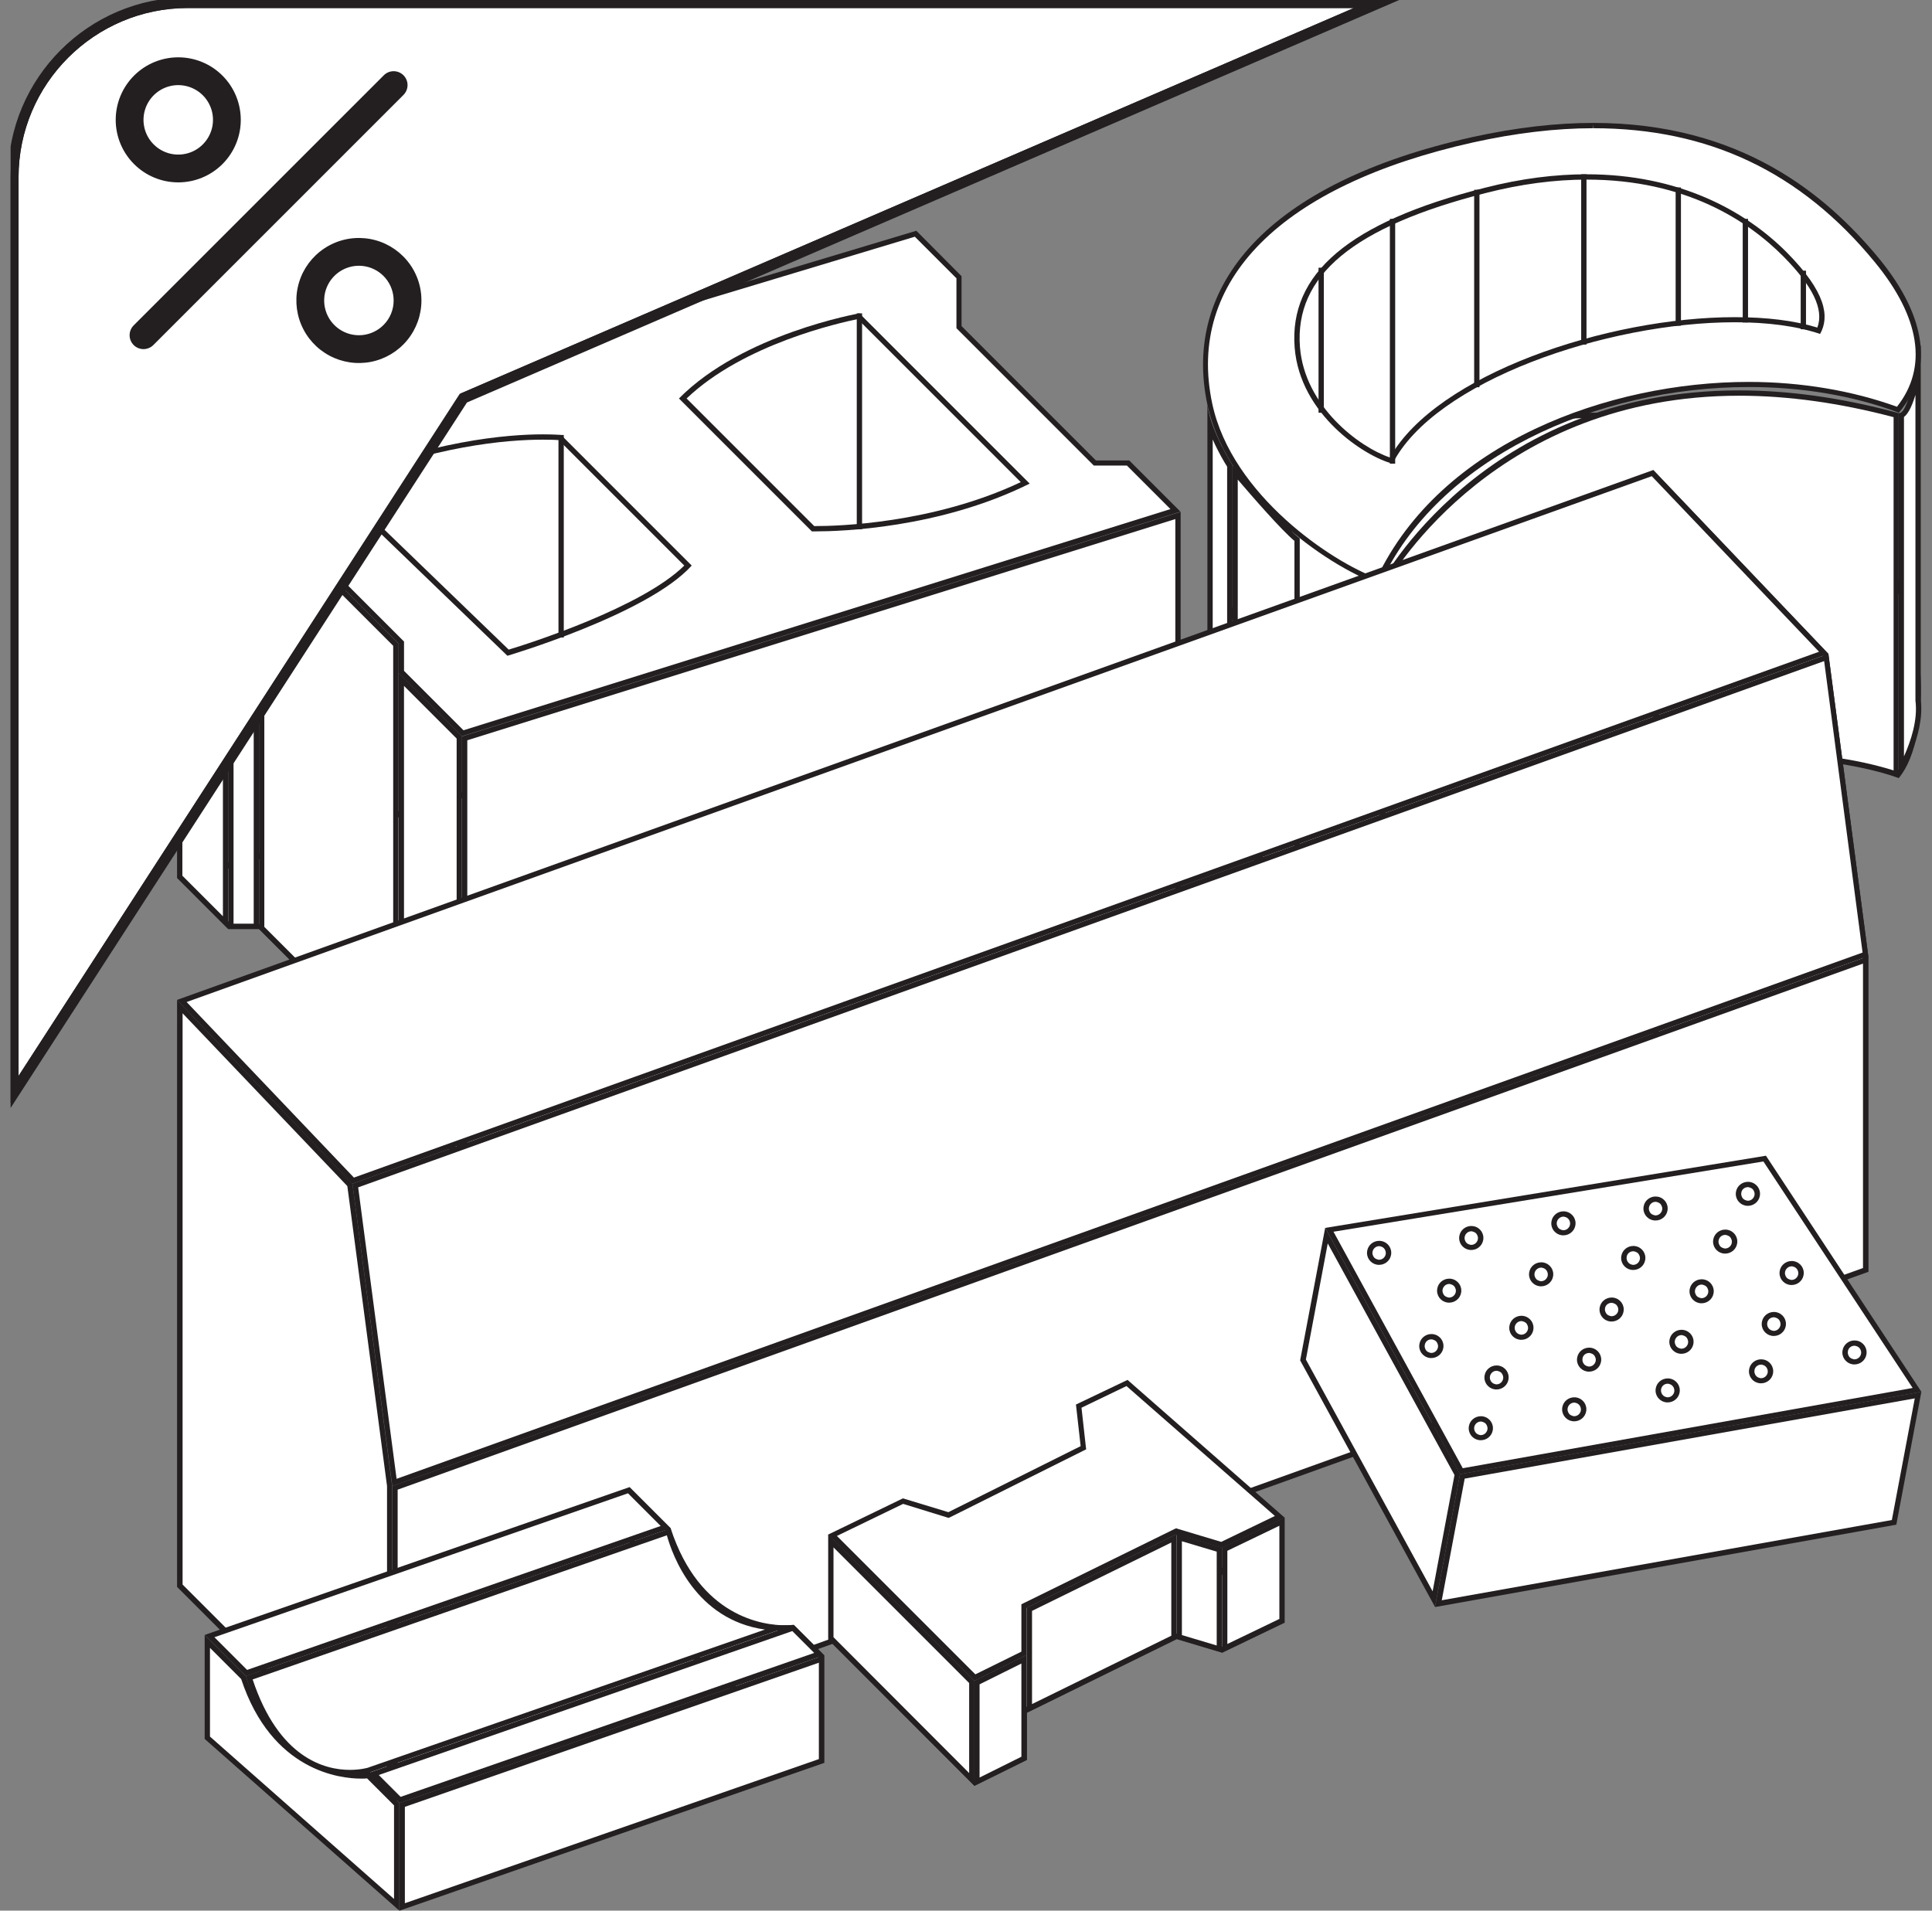 <svg width="91" height="90" viewBox="0 0 91 90" fill="none" xmlns="http://www.w3.org/2000/svg">
<rect x="0" y="0" width="91" height="90" fill="#808080" stroke="none"/>
<g clip-path="url(#clip0_212_1515)">
<path d="M64.93 44.571C62.89 43.891 57.93 40.661 56.99 36.231C55.86 30.931 59.53 22.421 69.36 20.231C71.36 19.781 73.27 19.561 75.05 19.561C80.52 19.561 84.89 21.641 88.4 25.911C90.65 28.651 90.9 34.571 89.4 36.501C87.29 35.721 84.87 35.311 82.37 35.311C75.81 35.301 67.89 38.171 64.93 44.571Z" fill="white"/>
<path d="M75.05 19.691C80.48 19.691 84.82 21.75 88.3 25.991C90.49 28.66 90.77 34.391 89.35 36.35C87.25 35.59 84.84 35.181 82.37 35.181C75.8 35.181 67.88 38.041 64.86 44.42C62.78 43.681 58.03 40.52 57.11 36.211C55.99 30.96 59.64 22.541 69.39 20.36C71.38 19.921 73.28 19.691 75.05 19.691ZM75.05 19.441C73.33 19.441 71.43 19.651 69.34 20.11C59.66 22.27 55.68 30.651 56.87 36.261C57.86 40.88 63.02 44.12 65 44.73C67.69 38.781 75.2 35.431 82.37 35.431C84.83 35.431 87.26 35.821 89.44 36.641C91.08 34.7 90.79 28.62 88.5 25.82C86.01 22.8 81.99 19.441 75.05 19.441Z" fill="#231F20"/>
<path d="M64.93 27.39C62.89 26.71 57.93 23.48 56.99 19.05C55.74 13.17 60.25 8.63 69.36 6.59C71.36 6.14 73.27 5.92 75.05 5.92C80.52 5.92 84.89 8 88.4 12.27C90.62 14.97 90.96 17.4 89.4 19.31C87.29 18.53 84.87 18.12 82.37 18.12C75.81 18.12 67.89 20.98 64.93 27.39Z" fill="white"/>
<path d="M75.05 5.79V6.04C80.48 6.04 84.82 8.1 88.3 12.34C90.45 14.95 90.81 17.31 89.35 19.16C87.25 18.4 84.84 17.99 82.36 17.99C75.79 17.99 67.87 20.85 64.85 27.23C62.77 26.49 58.02 23.33 57.1 19.02C55.86 13.22 60.34 8.73 69.38 6.71C71.37 6.27 73.27 6.04 75.04 6.04L75.05 5.79ZM75.05 5.79C73.33 5.79 71.43 6 69.34 6.46C59.66 8.62 55.68 13.46 56.87 19.06C57.86 23.68 63.02 26.92 65 27.53C67.69 21.58 75.2 18.23 82.37 18.23C84.83 18.23 87.26 18.62 89.44 19.44C91.08 17.5 90.79 14.96 88.5 12.17C86.01 9.16 81.99 5.79 75.05 5.79Z" fill="#231F20"/>
<path d="M65.521 21.69C64.071 21.25 61.321 19.26 61.101 16.35C60.831 12.91 63.641 10.56 69.951 8.96C71.611 8.54 73.221 8.33 74.741 8.33C79.461 8.33 82.421 10.31 84.071 11.98C85.571 13.49 86.091 14.67 85.661 15.58C84.571 15.24 83.241 15.06 81.701 15.06C75.701 15.06 67.621 17.77 65.521 21.69Z" fill="white"/>
<path d="M74.74 8.46C79.42 8.46 82.35 10.42 83.99 12.07C85.39 13.48 85.92 14.58 85.6 15.43C84.52 15.1 83.21 14.94 81.71 14.94C75.71 14.94 67.66 17.64 65.47 21.55C64.03 21.07 61.45 19.14 61.23 16.35C60.97 12.98 63.75 10.68 69.99 9.09C71.63 8.67 73.23 8.46 74.74 8.46ZM74.74 8.21C73.27 8.21 71.67 8.4 69.92 8.85C63.52 10.47 60.71 12.91 60.98 16.37C61.23 19.53 64.28 21.5 65.59 21.84C67.57 17.96 75.66 15.18 81.71 15.18C83.22 15.18 84.6 15.35 85.73 15.73C86.18 14.92 86.02 13.77 84.16 11.89C82.19 9.91 79.07 8.21 74.74 8.21Z" fill="#231F20"/>
<path d="M65.121 27.54C65.151 27.51 70.041 18.52 81.921 18.52C84.261 18.52 86.741 18.87 89.311 19.55V36.46C88.701 36.25 86.491 35.59 83.411 35.59C78.711 35.59 71.741 37.13 65.121 44.39V27.54Z" fill="white"/>
<path d="M81.921 18.64C84.221 18.64 86.661 18.98 89.191 19.65V36.29C88.401 36.04 86.311 35.47 83.421 35.47C78.741 35.47 71.841 36.98 65.251 44.08V27.6C65.671 26.87 70.591 18.64 81.921 18.64ZM81.921 18.39C69.811 18.39 64.991 27.54 64.991 27.54V44.73C71.611 37.32 78.611 35.73 83.411 35.73C87.051 35.73 89.431 36.65 89.431 36.65V19.46C86.671 18.71 84.171 18.39 81.921 18.39Z" fill="#231F20"/>
<path d="M61.1 42.28C60.2 41.47 58.17 39.04 58.15 39.02L58.18 22.26C58.78 22.97 60.43 24.9 61.1 25.43V42.28Z" fill="white"/>
<path d="M58.3 22.59C59 23.41 60.34 24.95 60.97 25.48V41.99C60.11 41.15 58.61 39.38 58.3 39V22.59ZM58.05 21.91V39.1C58.05 39.1 60.46 41.98 61.22 42.55V25.36C60.46 24.8 58.05 21.91 58.05 21.91Z" fill="#231F20"/>
<path d="M57.921 38.7C57.411 37.83 56.991 36.25 56.991 36.23V20.06C57.341 21.05 57.911 21.93 57.941 21.98L57.921 38.7Z" fill="white"/>
<path d="M57.12 20.701C57.39 21.311 57.69 21.811 57.8 21.98V38.181C57.44 37.401 57.17 36.41 57.12 36.221V20.701ZM56.87 19.07V36.261C56.87 36.261 57.41 38.35 58.05 39.1V21.91C58.05 21.91 57.05 20.37 56.87 19.07Z" fill="#231F20"/>
<path d="M89.56 19.53C89.89 19.31 90.16 18.43 90.35 17.58V32.97C90.5 34.17 89.91 35.51 89.56 36.17V19.53Z" fill="white"/>
<path d="M90.22 18.6V33C90.34 33.91 90 34.92 89.68 35.63V19.64C89.83 19.53 90.02 19.26 90.22 18.6ZM90.47 16.23C90.47 16.23 89.96 19.46 89.46 19.46C89.45 19.46 89.44 19.46 89.43 19.46V36.65C89.43 36.65 90.69 34.68 90.47 32.97V16.23Z" fill="#231F20"/>
<path d="M65.59 21.84V10.31" stroke="#231F20" stroke-width="0.25" stroke-miterlimit="10"/>
<path d="M62.23 19.441V12.611" stroke="#231F20" stroke-width="0.25" stroke-miterlimit="10"/>
<path d="M69.56 18.24V8.94" stroke="#231F20" stroke-width="0.25" stroke-miterlimit="10"/>
<path d="M74.601 16.23V8.21" stroke="#231F20" stroke-width="0.25" stroke-miterlimit="10"/>
<path d="M79.05 15.34V8.83" stroke="#231F20" stroke-width="0.25" stroke-miterlimit="10"/>
<path d="M82.21 15.19V10.31" stroke="#231F20" stroke-width="0.25" stroke-miterlimit="10"/>
<path d="M84.94 12.75V15.51" stroke="#231F20" stroke-width="0.25" stroke-miterlimit="10"/>
<path d="M18.86 31.62L18.9 30.32L12.29 23.66L10.76 23.62L8.58 21.39L43.13 11.01L45.22 13.1L45.18 15.36L51.55 21.78L53.2 21.82L55.38 24.05L21.79 34.55L18.86 31.62Z" fill="white"/>
<path d="M43.09 11.15L45.05 13.11V15.36V15.46L45.12 15.53L51.45 21.86L51.52 21.93H51.62H53.08L55.13 23.98L21.83 34.4L19.03 31.6V30.32V30.22L18.96 30.15L12.39 23.58L12.32 23.51H12.22H10.88L8.84 21.47L43.09 11.15ZM43.16 10.87L8.34 21.33L10.75 23.74H12.2L18.77 30.31V31.7L21.75 34.68L55.6 24.1L53.19 21.69H51.62L45.29 15.36V13.01L43.16 10.87Z" fill="#231F20"/>
<path d="M18.86 51.63L18.9 50.33L12.29 43.67L10.76 43.64L8.58 41.41L43.13 31.03L45.22 33.12L45.18 35.38L51.55 41.8L53.2 41.84L55.38 44.06L21.79 54.56L18.86 51.63Z" fill="white"/>
<path d="M43.09 31.17L45.05 33.13V35.38V35.48L45.12 35.55L51.45 41.88L51.52 41.95H51.62H53.08L55.13 44L21.83 54.42L19.03 51.62V50.34V50.24L18.96 50.17L12.39 43.6L12.32 43.53H12.22H10.88L8.84 41.49L43.09 31.17ZM43.16 30.89L8.34 41.35L10.75 43.76H12.2L18.77 50.33V51.72L21.75 54.7L55.6 44.12L53.19 41.71H51.62L45.29 35.38V33.03L43.16 30.89Z" fill="#231F20"/>
<path d="M18.859 51.63L18.899 32L21.669 34.78L21.639 54.4L18.859 51.63Z" fill="white"/>
<path d="M19.029 32.31L21.509 34.79V54.1L19.029 51.62V32.31ZM18.779 31.7V51.72L21.759 54.7V34.69L18.779 31.7Z" fill="#231F20"/>
<path d="M21.88 34.78L55.49 24.28V44.03L21.88 54.54V34.78Z" fill="white"/>
<path d="M55.36 24.45V43.94L22.01 54.36V34.87L55.36 24.45ZM55.61 24.11L21.76 34.69V54.71L55.61 44.13V24.11Z" fill="#231F20"/>
<path d="M8.43 41.26L8.47 21.63L10.67 23.83L10.63 43.46L8.43 41.26Z" fill="white"/>
<path d="M8.59 21.94L10.5 23.85V43.16L8.59 41.25V21.94ZM8.34 21.33V41.35L10.75 43.76V23.74L8.34 21.33Z" fill="#231F20"/>
<path d="M12.29 43.67L12.33 24.05L18.69 30.41L18.65 50.031L12.29 43.67Z" fill="white"/>
<path d="M12.45 24.35L18.52 30.42V49.73L12.45 43.66V24.35ZM12.2 23.74V43.76L18.77 50.33V30.32L12.2 23.74Z" fill="#231F20"/>
<path d="M12.08 23.87H10.88V43.64H12.08V23.87Z" fill="white"/>
<path d="M11.95 23.99V43.51H11V23.99H11.95ZM12.2 23.74H10.75V43.76H12.2V23.74Z" fill="#231F20"/>
<path d="M15.71 22.82C20.29 20.87 23.849 20.581 25.57 20.581C26.11 20.581 26.41 20.61 26.419 20.61L32.41 26.64C30.439 28.721 24.64 30.53 23.93 30.75L15.71 22.82Z" fill="white"/>
<path d="M25.57 20.71C25.94 20.71 26.19 20.72 26.32 20.73L32.23 26.64C30.26 28.6 24.9 30.32 23.96 30.6L15.93 22.85C20.41 20.99 23.88 20.71 25.57 20.71ZM25.57 20.46C23.97 20.46 20.25 20.73 15.49 22.78L23.9 30.89C23.9 30.89 30.53 28.93 32.58 26.64L26.43 20.49C26.43 20.49 26.13 20.46 25.57 20.46Z" fill="#231F20"/>
<path d="M26.43 20.49V30.03" stroke="#231F20" stroke-width="0.25" stroke-miterlimit="10"/>
<path d="M38.239 24.9L32.149 18.77C34.939 16.03 39.819 15.01 40.429 14.89L48.279 22.74C44.059 24.8 39.359 24.9 38.449 24.9H38.239Z" fill="white"/>
<path d="M40.4 15.03L48.08 22.71C43.92 24.68 39.36 24.78 38.46 24.78C38.41 24.78 38.38 24.78 38.35 24.78L32.34 18.77C35.03 16.2 39.58 15.2 40.4 15.03ZM40.48 14.76C40.48 14.76 34.99 15.72 31.98 18.77L38.24 25.03C38.24 25.03 38.32 25.03 38.46 25.03C39.52 25.03 44.25 24.9 48.5 22.78L40.48 14.76Z" fill="#231F20"/>
<path d="M40.48 14.76V24.93" stroke="#231F20" stroke-width="0.25" stroke-miterlimit="10"/>
<path d="M8.43 74.66L8.47 47.41L16.51 55.85L18.35 70.02V84.57L8.43 74.66Z" fill="white"/>
<path d="M8.59 47.72L16.36 55.87L18.23 70V84.27L8.6 74.64V47.72M8.34 47.1V74.75L18.47 84.88V70L16.6 55.76L8.34 47.1Z" fill="#231F20"/>
<path d="M77.96 49.691L78 22.451L86.03 30.89L87.88 45.05V59.611L77.96 49.691Z" fill="white"/>
<path d="M78.12 22.76L85.89 30.91L87.76 45.03V59.3L78.13 49.67V22.76M77.87 22.14V49.79L88 59.91V45.04L86.12 30.8L77.87 22.14Z" fill="#231F20"/>
<path d="M8.57 47.15L77.84 22.28L85.9 30.75L16.63 55.62L8.57 47.15Z" fill="white"/>
<path d="M77.8 22.43L85.68 30.7L16.67 55.47L8.79 47.2L77.8 22.43ZM77.87 22.14L8.34 47.1L16.59 55.76L86.12 30.8L77.87 22.14Z" fill="#231F20"/>
<path d="M16.73 55.85L86.019 30.97L87.87 44.95L18.579 69.83L16.73 55.85Z" fill="white"/>
<path d="M85.92 31.14L87.73 44.87L18.68 69.66L16.87 55.93L85.92 31.14ZM86.12 30.8L16.6 55.76L18.48 70L88 45.04L86.12 30.8Z" fill="#231F20"/>
<path d="M18.601 70.09L87.881 45.21V59.82L18.601 84.7V70.09Z" fill="white"/>
<path d="M87.75 45.39V59.73L18.73 84.52V70.17L87.75 45.39ZM88 45.04L18.48 70V84.88L88 59.91V45.04Z" fill="#231F20"/>
<path d="M62.609 57.93L83.119 54.57L90.289 65.47L68.839 69.3L62.609 57.93Z" fill="white"/>
<path d="M83.059 54.71L90.089 65.38L68.899 69.16L62.809 58.02L83.059 54.71ZM83.179 54.44L62.419 57.84L68.769 69.44L90.499 65.56L83.179 54.44Z" fill="#231F20"/>
<path d="M68.879 69.541L90.34 65.711L89.219 71.711L67.749 75.541L68.879 69.541Z" fill="white"/>
<path d="M90.189 65.87L89.109 71.6L67.909 75.38L68.989 69.65L90.189 65.87ZM90.499 65.56L68.769 69.44L67.589 75.7L89.319 71.82L90.499 65.56Z" fill="#231F20"/>
<path d="M61.349 64.02L62.479 58.2L68.659 69.5L67.539 75.33L61.349 64.02Z" fill="white"/>
<path d="M62.539 58.57L68.509 69.48L67.479 74.96L61.509 64.04L62.539 58.57ZM62.419 57.83L61.239 64.08L67.589 75.69L68.769 69.43L62.419 57.83Z" fill="#231F20"/>
<path d="M64.879 59.45C64.759 59.43 64.659 59.36 64.599 59.27C64.529 59.17 64.509 59.05 64.529 58.94C64.569 58.73 64.749 58.58 64.959 58.58C65.279 58.63 65.439 58.87 65.389 59.1C65.349 59.31 65.169 59.46 64.959 59.46C64.929 59.46 64.909 59.46 64.879 59.45Z" fill="white"/>
<path d="M64.959 58.7C64.979 58.7 64.999 58.7 65.019 58.71C65.189 58.74 65.299 58.91 65.269 59.08C65.239 59.23 65.109 59.34 64.959 59.34C64.939 59.34 64.919 59.34 64.899 59.33C64.819 59.31 64.739 59.27 64.699 59.2C64.659 59.13 64.629 59.05 64.649 58.96C64.679 58.81 64.809 58.7 64.959 58.7ZM64.959 58.45C64.689 58.45 64.449 58.64 64.399 58.91C64.339 59.22 64.539 59.51 64.849 59.57C64.889 59.58 64.919 59.58 64.959 59.58C65.229 59.58 65.469 59.39 65.519 59.12C65.579 58.81 65.379 58.52 65.069 58.46C65.029 58.45 64.989 58.45 64.959 58.45Z" fill="#231F20"/>
<path d="M68.179 61.231C68.059 61.211 67.959 61.141 67.899 61.051C67.839 60.961 67.809 60.831 67.829 60.721C67.869 60.511 68.049 60.361 68.259 60.361C68.579 60.411 68.739 60.651 68.689 60.881C68.649 61.091 68.469 61.241 68.259 61.241C68.239 61.241 68.209 61.241 68.179 61.231Z" fill="white"/>
<path d="M68.259 60.481C68.279 60.481 68.299 60.481 68.319 60.491C68.399 60.511 68.479 60.551 68.519 60.621C68.559 60.691 68.589 60.771 68.569 60.861C68.539 61.011 68.409 61.121 68.259 61.121C68.239 61.121 68.219 61.121 68.199 61.111C68.119 61.091 68.039 61.051 67.999 60.981C67.959 60.911 67.929 60.831 67.949 60.741C67.979 60.591 68.109 60.481 68.259 60.481ZM68.259 60.231C67.989 60.231 67.749 60.421 67.699 60.691C67.639 61.001 67.839 61.291 68.149 61.351C68.189 61.361 68.219 61.361 68.259 61.361C68.529 61.361 68.769 61.171 68.819 60.901C68.879 60.591 68.679 60.301 68.369 60.241C68.329 60.231 68.299 60.231 68.259 60.231Z" fill="#231F20"/>
<path d="M67.34 63.84C67.1 63.79 66.94 63.56 66.99 63.32C67.03 63.11 67.21 62.96 67.42 62.96C67.74 63.01 67.9 63.24 67.85 63.48C67.81 63.69 67.63 63.84 67.42 63.84C67.4 63.84 67.37 63.84 67.34 63.84Z" fill="white"/>
<path d="M67.419 63.09C67.439 63.09 67.459 63.09 67.479 63.1C67.559 63.12 67.639 63.16 67.679 63.23C67.719 63.3 67.749 63.38 67.729 63.47C67.699 63.62 67.569 63.73 67.419 63.73C67.399 63.73 67.379 63.73 67.359 63.72C67.279 63.7 67.199 63.66 67.159 63.59C67.119 63.52 67.089 63.44 67.109 63.35C67.139 63.19 67.269 63.09 67.419 63.09ZM67.419 62.84C67.149 62.84 66.909 63.03 66.859 63.3C66.799 63.61 66.999 63.9 67.309 63.96C67.349 63.97 67.379 63.97 67.419 63.97C67.689 63.97 67.929 63.78 67.979 63.51C68.039 63.2 67.839 62.91 67.529 62.85C67.489 62.84 67.459 62.84 67.419 62.84Z" fill="#231F20"/>
<path d="M70.409 65.321C70.169 65.281 70.01 65.041 70.059 64.801C70.1 64.591 70.279 64.441 70.49 64.441C70.689 64.471 70.79 64.531 70.859 64.631C70.93 64.731 70.95 64.851 70.93 64.961C70.889 65.171 70.71 65.321 70.499 65.321C70.469 65.331 70.439 65.331 70.409 65.321Z" fill="white"/>
<path d="M70.489 64.57C70.509 64.57 70.529 64.57 70.549 64.58C70.629 64.6 70.709 64.64 70.749 64.71C70.789 64.78 70.819 64.86 70.799 64.95C70.769 65.1 70.639 65.21 70.489 65.21C70.469 65.21 70.449 65.21 70.429 65.2C70.259 65.17 70.149 65 70.179 64.83C70.209 64.68 70.339 64.57 70.489 64.57ZM70.489 64.32C70.219 64.32 69.979 64.51 69.929 64.78C69.869 65.09 70.069 65.38 70.379 65.44C70.419 65.45 70.449 65.45 70.489 65.45C70.759 65.45 70.999 65.26 71.049 64.99C71.109 64.68 70.909 64.39 70.599 64.33C70.559 64.32 70.529 64.32 70.489 64.32Z" fill="#231F20"/>
<path d="M69.749 67.721C69.719 67.721 69.689 67.721 69.669 67.711C69.429 67.671 69.269 67.431 69.319 67.201C69.359 66.991 69.539 66.841 69.749 66.841C70.069 66.891 70.229 67.121 70.189 67.361C70.149 67.571 69.969 67.721 69.749 67.721Z" fill="white"/>
<path d="M69.749 66.961C69.769 66.961 69.789 66.961 69.809 66.971C69.889 66.991 69.969 67.031 70.009 67.101C70.049 67.171 70.079 67.251 70.059 67.341C70.029 67.491 69.899 67.601 69.749 67.601C69.729 67.601 69.709 67.601 69.689 67.591C69.519 67.561 69.409 67.391 69.439 67.221C69.469 67.071 69.599 66.961 69.749 66.961ZM69.749 66.711C69.479 66.711 69.239 66.901 69.189 67.171C69.129 67.481 69.329 67.771 69.639 67.831C69.679 67.841 69.709 67.841 69.749 67.841C70.019 67.841 70.259 67.651 70.309 67.381C70.369 67.071 70.169 66.781 69.859 66.721C69.819 66.711 69.789 66.711 69.749 66.711Z" fill="#231F20"/>
<path d="M69.299 58.76C69.269 58.76 69.239 58.76 69.219 58.75C69.099 58.73 68.999 58.66 68.939 58.57C68.879 58.48 68.849 58.36 68.869 58.24C68.909 58.03 69.089 57.88 69.299 57.88C69.619 57.93 69.779 58.16 69.729 58.4C69.699 58.61 69.509 58.76 69.299 58.76Z" fill="white"/>
<path d="M69.299 58C69.319 58 69.339 58 69.359 58.01C69.439 58.03 69.519 58.07 69.559 58.14C69.599 58.21 69.629 58.29 69.609 58.38C69.579 58.53 69.449 58.64 69.299 58.64C69.279 58.64 69.259 58.64 69.239 58.63C69.159 58.61 69.079 58.57 69.039 58.5C68.999 58.43 68.969 58.35 68.989 58.26C69.019 58.11 69.149 58 69.299 58ZM69.299 57.75C69.029 57.75 68.789 57.94 68.739 58.21C68.679 58.52 68.879 58.81 69.189 58.87C69.229 58.88 69.259 58.88 69.299 58.88C69.569 58.88 69.809 58.69 69.859 58.42C69.919 58.11 69.719 57.82 69.409 57.76C69.369 57.76 69.339 57.75 69.299 57.75Z" fill="#231F20"/>
<path d="M72.51 60.461C72.389 60.441 72.29 60.371 72.23 60.281C72.169 60.191 72.139 60.061 72.159 59.951C72.2 59.741 72.379 59.591 72.59 59.591C72.909 59.641 73.07 59.881 73.019 60.111C72.98 60.321 72.799 60.471 72.59 60.471C72.57 60.471 72.54 60.461 72.51 60.461Z" fill="white"/>
<path d="M72.59 59.711C72.61 59.711 72.63 59.711 72.65 59.721C72.82 59.751 72.93 59.921 72.9 60.091C72.87 60.241 72.74 60.351 72.59 60.351C72.57 60.351 72.55 60.351 72.53 60.341C72.45 60.321 72.37 60.281 72.33 60.211C72.29 60.141 72.26 60.061 72.28 59.971C72.31 59.821 72.44 59.711 72.59 59.711ZM72.59 59.461C72.32 59.461 72.08 59.651 72.03 59.921C71.97 60.231 72.17 60.521 72.48 60.581C72.52 60.591 72.55 60.591 72.59 60.591C72.86 60.591 73.1 60.401 73.15 60.131C73.21 59.821 73.01 59.531 72.7 59.471C72.66 59.461 72.63 59.461 72.59 59.461Z" fill="#231F20"/>
<path d="M71.669 62.99C71.639 62.99 71.609 62.99 71.589 62.98C71.469 62.961 71.369 62.891 71.309 62.8C71.239 62.7 71.219 62.59 71.239 62.471C71.279 62.261 71.459 62.111 71.669 62.111C71.989 62.16 72.149 62.391 72.099 62.63C72.059 62.831 71.879 62.99 71.669 62.99Z" fill="white"/>
<path d="M71.659 62.23C71.679 62.23 71.699 62.23 71.719 62.24C71.799 62.261 71.879 62.3 71.919 62.37C71.959 62.441 71.989 62.52 71.969 62.611C71.939 62.761 71.809 62.87 71.659 62.87C71.639 62.87 71.619 62.87 71.599 62.861C71.429 62.831 71.319 62.66 71.349 62.49C71.379 62.34 71.509 62.23 71.659 62.23ZM71.659 61.98C71.389 61.98 71.149 62.17 71.099 62.441C71.039 62.751 71.239 63.041 71.549 63.1C71.589 63.111 71.619 63.111 71.659 63.111C71.929 63.111 72.169 62.92 72.219 62.651C72.279 62.34 72.079 62.05 71.769 61.99C71.729 61.98 71.699 61.98 71.659 61.98Z" fill="#231F20"/>
<path d="M73.56 58.06C73.44 58.04 73.34 57.97 73.28 57.88C73.21 57.78 73.19 57.66 73.21 57.55C73.25 57.34 73.43 57.19 73.64 57.19C73.96 57.24 74.12 57.48 74.07 57.71C74.03 57.92 73.85 58.07 73.64 58.07C73.62 58.07 73.59 58.06 73.56 58.06Z" fill="white"/>
<path d="M73.639 57.31C73.659 57.31 73.68 57.31 73.7 57.32C73.87 57.35 73.98 57.52 73.95 57.69C73.919 57.84 73.79 57.95 73.639 57.95C73.62 57.95 73.6 57.95 73.579 57.94C73.499 57.92 73.419 57.88 73.379 57.81C73.34 57.74 73.309 57.66 73.329 57.57C73.359 57.42 73.49 57.31 73.639 57.31ZM73.639 57.06C73.37 57.06 73.129 57.25 73.079 57.52C73.019 57.83 73.219 58.12 73.529 58.18C73.57 58.19 73.6 58.19 73.639 58.19C73.909 58.19 74.15 58 74.2 57.73C74.26 57.42 74.059 57.13 73.749 57.07C73.71 57.06 73.68 57.06 73.639 57.06Z" fill="#231F20"/>
<path d="M74.77 64.481C74.53 64.441 74.37 64.201 74.42 63.961C74.46 63.751 74.64 63.601 74.85 63.601C75.17 63.651 75.33 63.891 75.28 64.121C75.24 64.331 75.06 64.481 74.85 64.481C74.82 64.491 74.79 64.491 74.77 64.481Z" fill="white"/>
<path d="M74.849 63.731C74.869 63.731 74.889 63.731 74.909 63.741C74.989 63.761 75.069 63.801 75.109 63.871C75.149 63.941 75.179 64.021 75.159 64.111C75.129 64.261 74.999 64.371 74.849 64.371C74.829 64.371 74.809 64.371 74.789 64.361C74.619 64.331 74.509 64.161 74.539 63.991C74.559 63.841 74.689 63.731 74.849 63.731ZM74.849 63.481C74.579 63.481 74.339 63.671 74.289 63.941C74.229 64.251 74.429 64.541 74.739 64.601C74.779 64.611 74.809 64.611 74.849 64.611C75.119 64.611 75.359 64.421 75.409 64.151C75.469 63.841 75.269 63.551 74.959 63.491C74.919 63.481 74.879 63.481 74.849 63.481Z" fill="#231F20"/>
<path d="M74.149 66.831C74.119 66.831 74.089 66.831 74.069 66.82C73.949 66.8 73.849 66.731 73.789 66.641C73.719 66.54 73.699 66.43 73.719 66.311C73.759 66.1 73.939 65.951 74.149 65.951C74.469 66.001 74.629 66.231 74.579 66.471C74.549 66.671 74.359 66.831 74.149 66.831Z" fill="white"/>
<path d="M74.149 66.07C74.169 66.07 74.189 66.07 74.209 66.08C74.379 66.11 74.489 66.28 74.459 66.45C74.429 66.6 74.299 66.71 74.149 66.71C74.129 66.71 74.109 66.71 74.089 66.7C74.009 66.68 73.929 66.64 73.889 66.57C73.849 66.5 73.819 66.42 73.839 66.33C73.869 66.18 73.999 66.07 74.149 66.07ZM74.149 65.82C73.879 65.82 73.639 66.01 73.589 66.28C73.529 66.59 73.729 66.88 74.039 66.94C74.079 66.95 74.109 66.95 74.149 66.95C74.419 66.95 74.659 66.76 74.709 66.49C74.769 66.18 74.569 65.89 74.259 65.83C74.219 65.82 74.189 65.82 74.149 65.82Z" fill="#231F20"/>
<path d="M76.84 59.691C76.72 59.671 76.62 59.601 76.56 59.511C76.5 59.421 76.47 59.291 76.49 59.181C76.53 58.971 76.71 58.821 76.92 58.821C77.24 58.871 77.4 59.101 77.35 59.341C77.31 59.551 77.13 59.701 76.92 59.701C76.9 59.701 76.87 59.691 76.84 59.691Z" fill="white"/>
<path d="M76.929 58.941C76.949 58.941 76.969 58.941 76.989 58.951C77.069 58.971 77.149 59.011 77.189 59.081C77.229 59.151 77.259 59.231 77.239 59.321C77.209 59.471 77.079 59.581 76.929 59.581C76.909 59.581 76.889 59.581 76.869 59.571C76.699 59.541 76.589 59.371 76.619 59.201C76.639 59.051 76.769 58.941 76.929 58.941ZM76.929 58.691C76.659 58.691 76.419 58.881 76.369 59.151C76.309 59.461 76.509 59.751 76.819 59.811C76.859 59.821 76.889 59.821 76.929 59.821C77.199 59.821 77.439 59.631 77.489 59.361C77.549 59.051 77.349 58.761 77.039 58.701C76.999 58.691 76.959 58.691 76.929 58.691Z" fill="#231F20"/>
<path d="M75.91 62.13C75.88 62.13 75.85 62.13 75.83 62.12C75.59 62.08 75.43 61.84 75.48 61.61C75.52 61.4 75.7 61.25 75.91 61.25C76.23 61.3 76.39 61.53 76.35 61.77C76.3 61.98 76.12 62.13 75.91 62.13Z" fill="white"/>
<path d="M75.909 61.37C75.93 61.37 75.95 61.37 75.969 61.38C76.049 61.4 76.129 61.44 76.169 61.51C76.21 61.58 76.24 61.66 76.219 61.75C76.189 61.89 76.059 62 75.909 62C75.889 62 75.87 62 75.85 61.99C75.769 61.97 75.689 61.93 75.65 61.86C75.609 61.79 75.579 61.71 75.6 61.62C75.62 61.48 75.749 61.37 75.909 61.37ZM75.909 61.12C75.639 61.12 75.4 61.31 75.35 61.58C75.29 61.89 75.49 62.18 75.799 62.24C75.84 62.25 75.87 62.25 75.909 62.25C76.18 62.25 76.419 62.06 76.469 61.79C76.529 61.48 76.329 61.19 76.019 61.13C75.98 61.12 75.939 61.12 75.909 61.12Z" fill="#231F20"/>
<path d="M77.989 57.371C77.959 57.371 77.929 57.371 77.909 57.361C77.789 57.341 77.689 57.271 77.629 57.181C77.569 57.091 77.539 56.971 77.559 56.851C77.599 56.641 77.779 56.491 77.989 56.491C78.189 56.521 78.289 56.581 78.359 56.681C78.429 56.781 78.449 56.891 78.429 57.011C78.379 57.221 78.199 57.371 77.989 57.371Z" fill="white"/>
<path d="M77.979 56.611C77.999 56.611 78.019 56.611 78.039 56.621C78.119 56.641 78.199 56.681 78.239 56.751C78.279 56.821 78.309 56.901 78.289 56.991C78.259 57.141 78.129 57.251 77.979 57.251C77.959 57.251 77.939 57.251 77.919 57.241C77.839 57.221 77.759 57.181 77.719 57.111C77.679 57.041 77.649 56.961 77.669 56.871C77.699 56.721 77.829 56.611 77.979 56.611ZM77.979 56.361C77.709 56.361 77.469 56.551 77.419 56.821C77.359 57.131 77.559 57.421 77.869 57.481C77.909 57.491 77.939 57.491 77.979 57.491C78.249 57.491 78.489 57.301 78.539 57.031C78.599 56.721 78.399 56.431 78.089 56.371C78.049 56.371 78.019 56.361 77.979 56.361Z" fill="#231F20"/>
<path d="M79.119 63.641C78.879 63.601 78.719 63.361 78.769 63.121C78.809 62.911 78.989 62.761 79.199 62.761C79.519 62.811 79.679 63.051 79.629 63.281C79.589 63.491 79.409 63.641 79.199 63.641C79.169 63.651 79.149 63.641 79.119 63.641Z" fill="white"/>
<path d="M79.199 62.89C79.219 62.89 79.239 62.89 79.259 62.9C79.339 62.92 79.419 62.96 79.459 63.03C79.499 63.1 79.529 63.18 79.509 63.27C79.479 63.42 79.349 63.53 79.199 63.53C79.179 63.53 79.159 63.53 79.139 63.52C79.059 63.5 78.979 63.46 78.939 63.39C78.899 63.32 78.869 63.24 78.889 63.15C78.919 63 79.049 62.89 79.199 62.89ZM79.199 62.64C78.929 62.64 78.689 62.83 78.639 63.1C78.579 63.41 78.779 63.7 79.089 63.76C79.129 63.77 79.159 63.77 79.199 63.77C79.469 63.77 79.709 63.58 79.759 63.31C79.819 63 79.619 62.71 79.309 62.65C79.269 62.64 79.229 62.64 79.199 62.64Z" fill="#231F20"/>
<path d="M78.47 65.93C78.23 65.891 78.07 65.65 78.12 65.41C78.16 65.201 78.34 65.05 78.55 65.05C78.87 65.1 79.03 65.331 78.98 65.57C78.94 65.781 78.76 65.93 78.55 65.93C78.52 65.93 78.5 65.93 78.47 65.93Z" fill="white"/>
<path d="M78.55 65.18C78.57 65.18 78.59 65.18 78.61 65.19C78.78 65.22 78.89 65.39 78.86 65.56C78.83 65.71 78.7 65.82 78.55 65.82C78.53 65.82 78.51 65.82 78.49 65.81C78.32 65.78 78.21 65.61 78.24 65.44C78.27 65.28 78.4 65.18 78.55 65.18ZM78.55 64.93C78.28 64.93 78.04 65.12 77.99 65.39C77.93 65.7 78.13 65.99 78.44 66.05C78.48 66.06 78.51 66.06 78.55 66.06C78.82 66.06 79.06 65.87 79.11 65.6C79.17 65.29 78.97 65 78.66 64.94C78.62 64.93 78.58 64.93 78.55 64.93Z" fill="#231F20"/>
<path d="M81.18 58.92C80.939 58.88 80.779 58.64 80.829 58.4C80.87 58.19 81.049 58.04 81.26 58.04C81.579 58.09 81.74 58.32 81.689 58.56C81.65 58.77 81.469 58.92 81.26 58.92C81.23 58.92 81.2 58.92 81.18 58.92Z" fill="white"/>
<path d="M81.259 58.17C81.279 58.17 81.299 58.17 81.319 58.18C81.399 58.2 81.479 58.24 81.519 58.31C81.559 58.38 81.589 58.46 81.569 58.55C81.539 58.7 81.409 58.81 81.259 58.81C81.239 58.81 81.219 58.81 81.199 58.8C81.119 58.78 81.039 58.74 80.999 58.67C80.959 58.6 80.929 58.52 80.949 58.43C80.979 58.27 81.109 58.17 81.259 58.17ZM81.259 57.92C80.989 57.92 80.749 58.11 80.699 58.38C80.639 58.69 80.839 58.98 81.149 59.04C81.189 59.05 81.219 59.05 81.259 59.05C81.529 59.05 81.769 58.86 81.819 58.59C81.879 58.28 81.679 57.99 81.369 57.93C81.329 57.92 81.289 57.92 81.259 57.92Z" fill="#231F20"/>
<path d="M80.07 61.26C79.95 61.24 79.85 61.17 79.79 61.08C79.72 60.98 79.7 60.86 79.72 60.75C79.76 60.54 79.94 60.39 80.15 60.39C80.47 60.44 80.63 60.68 80.58 60.91C80.54 61.12 80.36 61.27 80.15 61.27C80.12 61.27 80.1 61.27 80.07 61.26Z" fill="white"/>
<path d="M80.149 60.51C80.169 60.51 80.189 60.51 80.209 60.52C80.289 60.54 80.369 60.58 80.409 60.65C80.449 60.72 80.479 60.8 80.459 60.89C80.429 61.04 80.299 61.15 80.149 61.15C80.129 61.15 80.109 61.15 80.089 61.14C80.009 61.12 79.929 61.08 79.889 61.01C79.849 60.94 79.819 60.86 79.839 60.77C79.869 60.62 79.999 60.51 80.149 60.51ZM80.149 60.26C79.879 60.26 79.639 60.45 79.589 60.72C79.529 61.03 79.729 61.32 80.039 61.38C80.079 61.39 80.109 61.39 80.149 61.39C80.419 61.39 80.659 61.2 80.709 60.93C80.769 60.62 80.569 60.33 80.259 60.27C80.219 60.26 80.179 60.26 80.149 60.26Z" fill="#231F20"/>
<path d="M83.47 62.8C83.35 62.78 83.25 62.71 83.19 62.62C83.12 62.52 83.1 62.4 83.12 62.29C83.16 62.08 83.34 61.93 83.55 61.93C83.87 61.98 84.03 62.22 83.98 62.45C83.94 62.66 83.76 62.81 83.55 62.81C83.53 62.8 83.5 62.8 83.47 62.8Z" fill="white"/>
<path d="M83.55 62.05C83.57 62.05 83.59 62.05 83.61 62.06C83.69 62.08 83.77 62.12 83.81 62.19C83.85 62.26 83.88 62.34 83.86 62.43C83.83 62.58 83.7 62.69 83.55 62.69C83.53 62.69 83.51 62.69 83.49 62.68C83.32 62.65 83.21 62.48 83.24 62.31C83.27 62.15 83.4 62.05 83.55 62.05ZM83.55 61.8C83.28 61.8 83.04 61.99 82.99 62.26C82.93 62.57 83.13 62.86 83.44 62.92C83.48 62.93 83.51 62.93 83.55 62.93C83.82 62.93 84.06 62.74 84.11 62.47C84.17 62.16 83.97 61.87 83.66 61.81C83.62 61.8 83.59 61.8 83.55 61.8Z" fill="#231F20"/>
<path d="M82.87 65.04C82.63 65 82.47 64.76 82.52 64.52C82.56 64.31 82.74 64.16 82.95 64.16C83.27 64.21 83.43 64.44 83.38 64.68C83.34 64.89 83.16 65.04 82.95 65.04C82.92 65.04 82.89 65.04 82.87 65.04Z" fill="white"/>
<path d="M82.95 64.28C82.969 64.28 82.99 64.28 83.01 64.29C83.18 64.32 83.29 64.49 83.26 64.66C83.23 64.81 83.1 64.92 82.95 64.92C82.93 64.92 82.909 64.92 82.889 64.91C82.719 64.88 82.609 64.71 82.639 64.54C82.659 64.39 82.799 64.28 82.95 64.28ZM82.95 64.03C82.68 64.03 82.439 64.22 82.389 64.49C82.329 64.8 82.529 65.09 82.84 65.15C82.879 65.16 82.909 65.16 82.95 65.16C83.219 65.16 83.46 64.97 83.51 64.7C83.57 64.39 83.37 64.1 83.059 64.04C83.019 64.04 82.98 64.03 82.95 64.03Z" fill="#231F20"/>
<path d="M82.249 56.67C82.129 56.65 82.029 56.58 81.969 56.49C81.899 56.39 81.879 56.27 81.899 56.16C81.939 55.95 82.119 55.8 82.329 55.8C82.649 55.85 82.809 56.09 82.759 56.32C82.719 56.53 82.539 56.68 82.329 56.68C82.299 56.68 82.269 56.67 82.249 56.67Z" fill="white"/>
<path d="M82.329 55.92C82.349 55.92 82.369 55.92 82.389 55.93C82.469 55.95 82.549 55.99 82.589 56.06C82.629 56.13 82.659 56.21 82.639 56.3C82.609 56.45 82.479 56.56 82.329 56.56C82.309 56.56 82.289 56.56 82.269 56.55C82.189 56.53 82.109 56.49 82.069 56.42C82.029 56.35 81.999 56.27 82.019 56.18C82.039 56.03 82.169 55.92 82.329 55.92ZM82.329 55.67C82.059 55.67 81.819 55.86 81.769 56.13C81.709 56.44 81.909 56.73 82.219 56.79C82.259 56.8 82.289 56.8 82.329 56.8C82.599 56.8 82.839 56.61 82.889 56.34C82.949 56.03 82.749 55.74 82.439 55.68C82.399 55.67 82.359 55.67 82.329 55.67Z" fill="#231F20"/>
<path d="M84.309 60.4C84.069 60.36 83.909 60.12 83.959 59.88C83.999 59.67 84.179 59.52 84.389 59.52C84.709 59.57 84.869 59.81 84.819 60.04C84.779 60.25 84.599 60.4 84.389 60.4C84.369 60.41 84.339 60.41 84.309 60.4Z" fill="white"/>
<path d="M84.389 59.65C84.409 59.65 84.429 59.65 84.449 59.66C84.619 59.69 84.729 59.86 84.699 60.03C84.669 60.18 84.539 60.29 84.389 60.29C84.369 60.29 84.349 60.29 84.329 60.28C84.249 60.26 84.169 60.22 84.129 60.15C84.089 60.08 84.059 60 84.079 59.91C84.109 59.76 84.239 59.65 84.389 59.65ZM84.389 59.4C84.119 59.4 83.879 59.59 83.829 59.86C83.769 60.17 83.969 60.46 84.279 60.52C84.319 60.53 84.349 60.53 84.389 60.53C84.659 60.53 84.899 60.34 84.949 60.07C85.009 59.76 84.809 59.47 84.499 59.41C84.459 59.4 84.429 59.4 84.389 59.4Z" fill="#231F20"/>
<path d="M87.26 64.141C87.139 64.121 87.04 64.051 86.98 63.961C86.919 63.871 86.889 63.741 86.909 63.631C86.95 63.421 87.129 63.271 87.34 63.271C87.659 63.321 87.82 63.561 87.769 63.791C87.73 64.001 87.549 64.151 87.34 64.151C87.32 64.151 87.29 64.151 87.26 64.141Z" fill="white"/>
<path d="M87.349 63.391C87.369 63.391 87.389 63.391 87.409 63.401C87.579 63.431 87.689 63.601 87.659 63.771C87.629 63.921 87.499 64.031 87.349 64.031C87.329 64.031 87.309 64.031 87.289 64.021C87.209 64.001 87.129 63.961 87.089 63.891C87.049 63.821 87.019 63.741 87.039 63.651C87.059 63.501 87.189 63.391 87.349 63.391ZM87.349 63.141C87.079 63.141 86.839 63.331 86.789 63.601C86.729 63.911 86.929 64.201 87.239 64.261C87.279 64.271 87.309 64.271 87.349 64.271C87.619 64.271 87.859 64.081 87.909 63.811C87.969 63.501 87.769 63.211 87.459 63.151C87.419 63.151 87.379 63.141 87.349 63.141Z" fill="#231F20"/>
<path d="M39.219 77.271L42.279 75.961L44.859 76.201L51.029 73.141L50.809 71.171L53.089 70.091L60.279 76.391L57.499 77.731L55.449 77.081L48.239 80.601V82.821L45.919 83.971L39.219 77.271Z" fill="white"/>
<path d="M53.059 70.241L60.049 76.361L57.519 77.581L55.479 76.971L55.389 76.941L55.299 76.981L48.239 80.451L48.099 80.521V80.681V82.751L45.929 83.821L39.429 77.321L42.259 76.111L44.839 76.331L44.909 76.341L44.969 76.311L50.989 73.301L51.149 73.221L51.129 73.051L50.929 71.261L53.059 70.241ZM53.109 69.941L50.679 71.101L50.899 73.071L44.879 76.081L42.229 75.851L39.009 77.231L45.899 84.121L48.369 82.901V80.681L55.429 77.211L57.569 77.851L60.519 76.431L53.109 69.941Z" fill="#231F20"/>
<path d="M39.219 72.321L42.589 70.691L44.629 71.351L51.029 68.201L50.809 66.231L53.089 65.151L60.279 71.451L57.499 72.791L55.449 72.141L48.239 75.651V77.881L45.919 79.021L39.219 72.321Z" fill="white"/>
<path d="M53.059 65.29L60.05 71.41L57.52 72.63L55.489 72.02L55.4 71.99L55.309 72.03L48.249 75.5L48.109 75.57V75.73V77.8L45.94 78.87L39.419 72.35L42.539 70.84L44.58 71.47L44.679 71.5L44.77 71.46L50.999 68.35L51.16 68.27L51.139 68.1L50.94 66.31L53.059 65.29ZM53.109 65L50.679 66.16L50.9 68.12L44.669 71.23L42.529 70.58L38.999 72.29L45.889 79.18L48.359 77.96V75.74L55.419 72.27L57.559 72.91L60.51 71.49L53.109 65Z" fill="#231F20"/>
<path d="M46.019 79.251L48.239 78.151V82.821L46.019 83.921V79.251Z" fill="white"/>
<path d="M48.109 78.36V82.75L46.139 83.73V79.34L48.109 78.36ZM48.359 77.95L45.889 79.17V84.12L48.359 82.9V77.95Z" fill="#231F20"/>
<path d="M48.49 75.811L55.29 72.46V77.13L48.49 80.471V75.811Z" fill="white"/>
<path d="M55.17 72.66V77.05L48.61 80.27V75.88L55.17 72.66ZM55.42 72.26L48.36 75.73V80.67L55.42 77.2V72.26Z" fill="#231F20"/>
<path d="M55.54 77.11V72.43L57.43 72.99V77.68L55.54 77.11Z" fill="white"/>
<path d="M55.669 72.6L57.309 73.09V77.51L55.669 77.02V72.6ZM55.419 72.26V77.2L57.559 77.84V72.9L55.419 72.26Z" fill="#231F20"/>
<path d="M57.68 72.98L60.38 71.67V76.34L57.68 77.64V72.98Z" fill="white"/>
<path d="M60.26 71.87V76.26L57.81 77.44V73.05L60.26 71.87ZM60.51 71.48L57.56 72.9V77.84L60.51 76.42V71.48Z" fill="#231F20"/>
<path d="M39.089 77.14L39.129 72.58L45.809 79.27L45.769 83.82L39.089 77.14Z" fill="white"/>
<path d="M39.259 72.89L45.649 79.28V83.52L39.259 77.12V72.89ZM39.009 72.28V77.22L45.899 84.12V79.18L39.009 72.28Z" fill="#231F20"/>
<path d="M9.77 81.861V77.321L11.489 79.041C12.829 83.191 15.79 83.651 17 83.651C17.16 83.651 17.27 83.641 17.34 83.641L18.72 85.021L18.689 89.731L9.77 81.861Z" fill="white"/>
<path d="M9.89 77.621L11.36 79.091C12.8 83.441 16.04 83.781 17 83.781C17.12 83.781 17.22 83.781 17.29 83.771L18.56 85.041V89.451L9.89 81.801V77.621ZM9.64 77.011V81.911L18.81 90.001V84.931L17.38 83.501C17.38 83.501 17.24 83.521 17 83.521C15.94 83.521 12.94 83.131 11.58 78.951L9.64 77.011Z" fill="#231F20"/>
<path d="M29.77 75.701V70.361L31.5 72.081C32.84 76.231 35.8 76.691 37.01 76.691C37.17 76.691 37.28 76.681 37.35 76.681L38.73 78.061L38.7 82.781L29.77 75.701Z" fill="white"/>
<path d="M29.899 70.661L31.369 72.131C32.809 76.481 36.049 76.821 37.009 76.821C37.129 76.821 37.229 76.821 37.299 76.811L38.569 78.081V82.531L29.899 75.651V70.661ZM29.649 70.051V75.761L38.819 83.041V77.971L37.389 76.541C37.389 76.541 37.249 76.561 37.009 76.561C35.949 76.561 32.949 76.171 31.589 71.991L29.649 70.051Z" fill="#231F20"/>
<path d="M18.94 85.02L38.69 78.14V82.95L18.94 89.82V85.02Z" fill="white"/>
<path d="M38.57 78.321V82.861L19.07 89.651V85.111L38.57 78.321ZM38.82 77.971L18.82 84.931V90.001L38.82 83.041V77.971Z" fill="#231F20"/>
<path d="M17.609 83.561L37.359 76.691L38.589 77.921L18.839 84.791L17.609 83.561Z" fill="white"/>
<path d="M37.32 76.831L38.35 77.861L18.87 84.641L17.84 83.611L37.32 76.831ZM37.39 76.541L17.39 83.501L18.82 84.931L38.82 77.971L37.39 76.541Z" fill="#231F20"/>
<path d="M9.869 77.071L29.609 70.201L31.349 71.941L11.609 78.811L9.869 77.071Z" fill="white"/>
<path d="M29.579 70.341L31.119 71.881L11.639 78.661L10.099 77.121L29.579 70.341ZM29.649 70.051L9.649 77.011L11.589 78.951L31.589 71.991L29.649 70.051Z" fill="#231F20"/>
<path d="M16.47 83.49C15.23 83.49 12.98 82.91 11.73 79.03L31.49 72.15C31.68 72.91 32.78 76.51 36.61 76.68L17.34 83.39C17.34 83.39 17 83.49 16.47 83.49Z" fill="white"/>
<path d="M31.41 72.32C31.67 73.26 32.76 76.3 36.03 76.76L17.32 83.27C17.32 83.27 16.98 83.37 16.48 83.37C15.29 83.37 13.13 82.81 11.9 79.11L31.41 72.32ZM31.58 71.99L11.58 78.95C12.84 83.01 15.18 83.61 16.47 83.61C17.02 83.61 17.38 83.5 17.38 83.5L37.38 76.54C37.21 76.55 37.04 76.56 36.88 76.56C32.43 76.56 31.58 71.99 31.58 71.99Z" fill="#231F20"/>
<path d="M0.75 8.35C0.75 3.89 4.38 0.25 8.84 0.25H64.371L21.811 18.631L0.75 51.111V8.35Z" fill="white"/>
<path d="M63.761 0.38L21.761 18.51L21.691 18.54L21.651 18.6L0.871 50.68V8.35C0.871 3.96 4.451 0.38 8.841 0.38H63.761ZM64.971 0.13H8.841C4.311 0.13 0.621 3.82 0.621 8.35V51.53L21.861 18.74L64.971 0.13Z" fill="#231F20"/>
<path d="M64.38 0.25L21.81 18.62L21.74 18.65L21.7 18.71L0.75 51.11V8.35C0.75 3.88 4.38 0.25 8.85 0.25H64.38ZM65.59 0H8.85C4.24 0 0.5 3.74 0.5 8.35V51.96L21.91 18.86L65.59 0Z" fill="#231F20" stroke="#231F20" stroke-width="0.25" stroke-miterlimit="10"/>
<path d="M19.004 4.472L7.223 16.253C7.1 16.376 6.933 16.445 6.759 16.445C6.586 16.445 6.419 16.376 6.296 16.253C6.174 16.13 6.105 15.964 6.105 15.79C6.105 15.616 6.174 15.45 6.296 15.327L18.078 3.546C18.201 3.423 18.367 3.354 18.541 3.354C18.714 3.354 18.881 3.423 19.004 3.545C19.127 3.668 19.196 3.835 19.196 4.008C19.196 4.182 19.127 4.348 19.004 4.471V4.472ZM6.313 7.728C5.76 7.176 5.45 6.426 5.45 5.645C5.45 4.864 5.761 4.115 6.313 3.563C6.866 3.01 7.615 2.7 8.396 2.7C9.177 2.7 9.927 3.01 10.479 3.563C11.031 4.115 11.341 4.865 11.341 5.646C11.341 6.427 11.031 7.176 10.479 7.728C9.926 8.281 9.177 8.591 8.396 8.591C7.614 8.591 6.865 8.281 6.313 7.728ZM6.759 5.647C6.76 5.916 6.826 6.181 6.953 6.418C7.08 6.655 7.264 6.857 7.488 7.007C7.711 7.156 7.969 7.248 8.236 7.274C8.504 7.3 8.774 7.26 9.023 7.157C9.271 7.054 9.491 6.891 9.661 6.683C9.832 6.475 9.948 6.228 10.001 5.964C10.053 5.7 10.04 5.428 9.962 5.17C9.883 4.913 9.743 4.678 9.553 4.488C9.324 4.259 9.032 4.104 8.715 4.041C8.397 3.977 8.068 4.01 7.769 4.134C7.47 4.258 7.214 4.468 7.035 4.737C6.855 5.006 6.759 5.323 6.759 5.647ZM19.85 14.155C19.85 14.837 19.614 15.497 19.181 16.024C18.749 16.55 18.147 16.911 17.479 17.044C16.81 17.176 16.117 17.073 15.516 16.752C14.915 16.431 14.444 15.911 14.183 15.281C13.923 14.652 13.888 13.951 14.086 13.299C14.284 12.647 14.702 12.084 15.269 11.706C15.835 11.327 16.516 11.157 17.194 11.224C17.872 11.29 18.506 11.591 18.988 12.072C19.262 12.345 19.48 12.67 19.628 13.027C19.776 13.385 19.851 13.768 19.85 14.155ZM18.541 14.155C18.541 13.777 18.41 13.41 18.17 13.117C17.93 12.825 17.596 12.624 17.224 12.55C16.853 12.476 16.468 12.533 16.134 12.712C15.8 12.89 15.538 13.179 15.393 13.529C15.248 13.878 15.229 14.268 15.339 14.63C15.449 14.992 15.681 15.305 15.995 15.515C16.31 15.726 16.688 15.82 17.065 15.784C17.442 15.746 17.794 15.58 18.062 15.312C18.214 15.161 18.335 14.98 18.417 14.782C18.5 14.583 18.542 14.37 18.541 14.155Z" fill="#231F20"/>
</g>
<defs>
<clipPath id="clip0_212_1515">
<rect width="90" height="90" fill="white" transform="translate(0.5)"/>
</clipPath>
</defs>
</svg>
